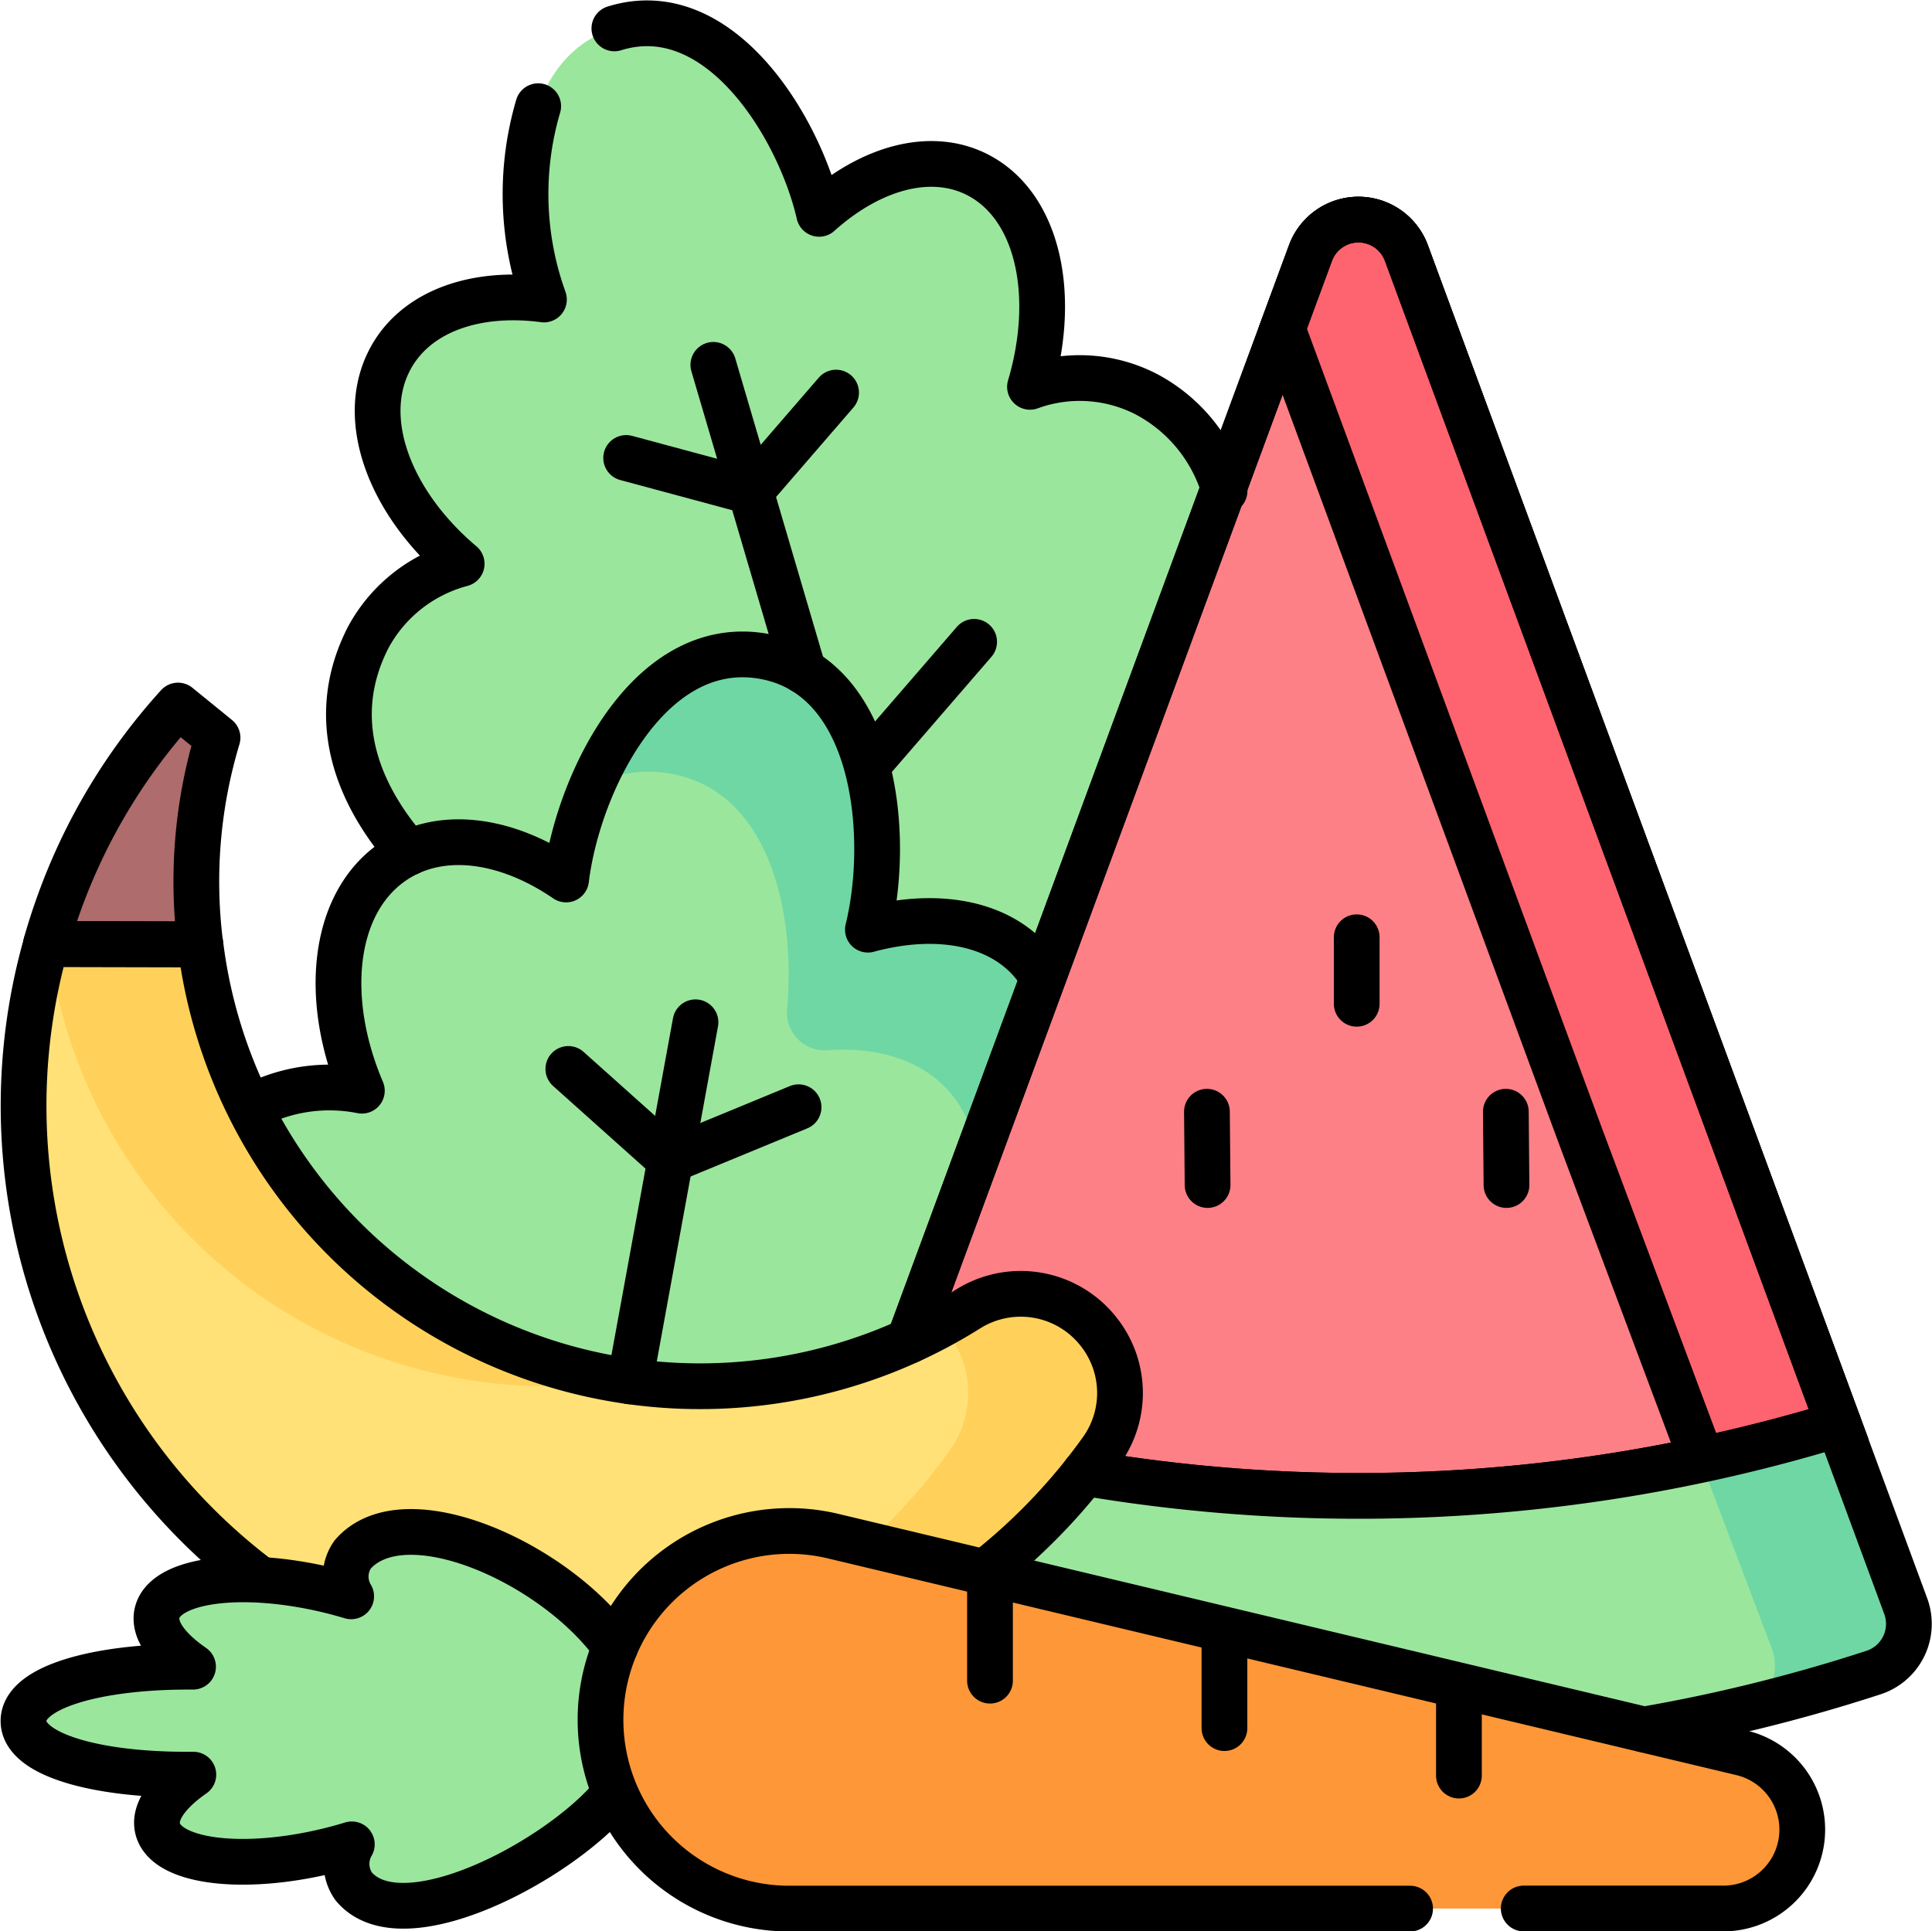 <svg xmlns="http://www.w3.org/2000/svg" width="84.472" height="84.454" viewBox="0 0 84.472 84.454">
  <g id="Grupo_1112806" data-name="Grupo 1112806" transform="translate(-6.474 -6.483)">
    <g id="Grupo_1112791" data-name="Grupo 1112791" transform="translate(7.5 7.501)">
      <g id="Grupo_1112781" data-name="Grupo 1112781" transform="translate(6.131)">
        <g id="Grupo_1112778" data-name="Grupo 1112778" transform="translate(8.098)">
          <path id="Trazado_904696" data-name="Trazado 904696" d="M128.191,23.742a6.348,6.348,0,0,0-5.128-.345c1.174-3.961.381-7.782-2.159-9.2-2.071-1.156-4.773-.418-7.061,1.636-.881-3.83-4.386-9.531-8.952-8.109s-4.412,8.164-3.081,11.856c-3.011-.4-5.657.523-6.757,2.667-1.35,2.63.049,6.262,3.16,8.889a6.544,6.544,0,0,0-4.082,3.213c-4.093,7.972,7.632,15.355,13.786,15.809l4.375,14.877A9.059,9.059,0,0,0,123.6,71.349h0a9.414,9.414,0,0,0,6.01-11.707l-4.375-14.877C130.116,40.872,135.89,28.041,128.191,23.742Z" transform="translate(-93.284 -7.501)" fill="#9be69d"/>
        </g>
        <g id="Grupo_1112780" data-name="Grupo 1112780" transform="translate(0 27.597)">
          <path id="Trazado_904697" data-name="Trazado 904697" d="M72.232,218.784c6.486-1.359,18.088-10.766,12.842-18.518a6.739,6.739,0,0,0-4.7-2.776c3-3.194,4.078-7.2,2.347-9.753-1.411-2.085-4.325-2.676-7.475-1.821.994-4.052.394-11.13-4.613-11.963s-8.082,5.632-8.583,9.769c-2.661-1.821-5.613-2.206-7.68-.7-2.535,1.848-2.944,5.96-1.25,9.936a6.947,6.947,0,0,0-5.4,1.1c-7.687,5.6-.1,18.2,5.519,21.571Z" transform="translate(-44.46 -173.879)" fill="#9be69d"/>
          <g id="Grupo_1112779" data-name="Grupo 1112779" transform="translate(18.727)">
            <path id="Trazado_904698" data-name="Trazado 904698" d="M160.73,179.084c4.41.733,5.541,6.112,5.161,10.312a1.649,1.649,0,0,0,1.753,1.793c2.433-.179,4.539.568,5.688,2.266,1.8,2.666.685,6.838-2.447,10.169a7.025,7.025,0,0,1,4.9,2.894,7.647,7.647,0,0,1,1.286,5.581c3.158-3.522,4.848-7.892,2.18-11.834a6.739,6.739,0,0,0-4.7-2.776c3-3.194,4.078-7.2,2.347-9.753-1.411-2.085-4.325-2.676-7.475-1.821.994-4.052.394-11.13-4.613-11.963-3.5-.582-6.058,2.4-7.45,5.667A5.3,5.3,0,0,1,160.73,179.084Z" transform="translate(-157.361 -173.879)" fill="#6fd7a3"/>
          </g>
          <path id="Trazado_904699" data-name="Trazado 904699" d="M135.7,359.751l-8.78,3.622-6.978-6.242" transform="translate(-107.419 -326.735)" fill="none"/>
        </g>
      </g>
      <g id="Grupo_1112784" data-name="Grupo 1112784" transform="translate(34.3 8.585)">
        <path id="Trazado_904700" data-name="Trazado 904700" d="M232.838,111.929a71.847,71.847,0,0,0,41.984,0l-4.64-12.575L255.926,60.718a2.234,2.234,0,0,0-4.192,0L237.478,99.354Z" transform="translate(-229.762 -59.257)" fill="#fd8087" stroke="#000" stroke-miterlimit="10" stroke-width="2"/>
        <path id="Trazado_904701" data-name="Trazado 904701" d="M352.43,99.354l5.291,14.123q3.016-.644,5.983-1.547l-4.64-12.575L344.809,60.718a2.234,2.234,0,0,0-4.192,0l-1.221,3.31Z" transform="translate(-318.645 -59.257)" fill="#fe646f" stroke="#000" stroke-miterlimit="10" stroke-width="2"/>
        <g id="Grupo_1112782" data-name="Grupo 1112782" transform="translate(0 52.672)">
          <path id="Trazado_904702" data-name="Trazado 904702" d="M217.368,376.809l-2.938,7.961a2.238,2.238,0,0,0,1.412,2.9,72.863,72.863,0,0,0,45.036,0,2.239,2.239,0,0,0,1.412-2.9l-2.937-7.961A71.848,71.848,0,0,1,217.368,376.809Z" transform="translate(-214.292 -376.809)" fill="#9be69d"/>
        </g>
        <g id="Grupo_1112783" data-name="Grupo 1112783" transform="translate(39.016 52.672)">
          <path id="Trazado_904703" data-name="Trazado 904703" d="M458.5,384.77l-2.938-7.961q-2.994.915-6.044,1.56l3.122,8.244a2.233,2.233,0,0,1-.721,2.53q2.607-.64,5.169-1.472A2.239,2.239,0,0,0,458.5,384.77Z" transform="translate(-449.516 -376.809)" fill="#6fd7a3"/>
        </g>
      </g>
      <g id="Grupo_1112787" data-name="Grupo 1112787" transform="translate(0 29.834)">
        <path id="Trazado_904704" data-name="Trazado 904704" d="M19.223,187.367a25.9,25.9,0,0,0-5.2,8.647q-.32.887-.572,1.78l6.747.015a21.81,21.81,0,0,1,.753-9.036Z" transform="translate(-12.466 -187.367)" fill="#ae6c6c"/>
        <g id="Grupo_1112785" data-name="Grupo 1112785" transform="translate(0 10.427)">
          <path id="Trazado_904705" data-name="Trazado 904705" d="M29.814,268.333a22.092,22.092,0,0,1-14.58-18.089l-6.747-.015a25.981,25.981,0,0,0,46.157,22.13,4.309,4.309,0,0,0-.133-5.169l-.024-.031a4.33,4.33,0,0,0-5.71-.957A21.979,21.979,0,0,1,29.814,268.333Z" transform="translate(-7.5 -250.229)" fill="#ffe177"/>
        </g>
        <g id="Grupo_1112786" data-name="Grupo 1112786" transform="translate(0.983 10.427)">
          <path id="Trazado_904706" data-name="Trazado 904706" d="M168.546,344.131l-.024-.031a4.33,4.33,0,0,0-5.71-.957q-.573.358-1.166.68c.083.089.164.18.241.277l.024.031a4.309,4.309,0,0,1,.133,5.169,26.039,26.039,0,0,1-17.834,10.677A26.019,26.019,0,0,0,168.679,349.3,4.308,4.308,0,0,0,168.546,344.131Z" transform="translate(-122.518 -327.17)" fill="#ffd15b"/>
          <path id="Trazado_904707" data-name="Trazado 904707" d="M13.546,250.244a22.015,22.015,0,0,0,25.163,19.073A22.024,22.024,0,0,1,20.18,250.244l-6.747-.015,0,.015Z" transform="translate(-13.429 -250.229)" fill="#ffd15b"/>
        </g>
      </g>
      <g id="Grupo_1112790" data-name="Grupo 1112790" transform="translate(0 65.921)">
        <g id="Grupo_1112789" data-name="Grupo 1112789">
          <path id="Trazado_904708" data-name="Trazado 904708" d="M14.656,415.842l.27,0c-1.191.828-1.8,1.727-1.525,2.476.519,1.417,4,1.761,7.768.767q.35-.092.686-.195a1.7,1.7,0,0,0,.084,1.84c2.422,2.89,11.088-2.318,12.062-5.161l12.882-.011-.01-4.258-12.882.011c-1.905-4.083-9.586-7.942-12.087-5.106a1.672,1.672,0,0,0-.075,1.841q-.336-.1-.686-.192c-3.776-.976-7.252-.617-7.764.8-.271.75.342,1.647,1.536,2.469l-.27,0c-3.949.009-7.147.893-7.143,2.376S10.707,415.851,14.656,415.842Z" transform="translate(-7.5 -405.178)" fill="#9be69d"/>
          <g id="Grupo_1112788" data-name="Grupo 1112788" transform="translate(25.235)">
            <path id="Trazado_904709" data-name="Trazado 904709" d="M208.756,421.444H167.9a8.256,8.256,0,0,1-8.256-8.256h0a8.256,8.256,0,0,1,10.172-8.031l39.746,9.482a3.449,3.449,0,0,1,2.649,3.355h0A3.45,3.45,0,0,1,208.756,421.444Z" transform="translate(-159.639 -404.928)" fill="#fe9738"/>
          </g>
        </g>
      </g>
    </g>
    <g id="Grupo_1112805" data-name="Grupo 1112805" transform="translate(7.5 7.501)">
      <g id="Grupo_1112794" data-name="Grupo 1112794" transform="translate(10.391)">
        <g id="Grupo_1112792" data-name="Grupo 1112792" transform="translate(3.838)">
          <path id="Trazado_904710" data-name="Trazado 904710" d="M101.559,11.126a13.618,13.618,0,0,0,.251,8.454c-3.011-.4-5.657.523-6.757,2.667-1.35,2.63.049,6.262,3.16,8.889a6.544,6.544,0,0,0-4.082,3.213c-1.753,3.415-.6,6.722,1.767,9.423m35.671-15.824a6.924,6.924,0,0,0-3.379-4.205,6.348,6.348,0,0,0-5.128-.345c1.174-3.961.381-7.782-2.159-9.2-2.071-1.156-4.773-.418-7.061,1.636-.881-3.83-4.386-9.531-8.952-8.109" transform="translate(-93.283 -7.501)" fill="none" stroke="#000" stroke-linecap="round" stroke-linejoin="round" stroke-miterlimit="10" stroke-width="2"/>
          <line id="Línea_681" data-name="Línea 681" x1="3.938" y1="13.391" transform="translate(15.934 14.936)" fill="none" stroke="#000" stroke-linecap="round" stroke-linejoin="round" stroke-miterlimit="10" stroke-width="2"/>
          <line id="Línea_682" data-name="Línea 682" x1="4.522" y2="5.231" transform="translate(22.815 27.048)" fill="none" stroke="#000" stroke-linecap="round" stroke-linejoin="round" stroke-miterlimit="10" stroke-width="2"/>
          <path id="Trazado_904711" data-name="Trazado 904711" d="M175.543,104.861l-3.738,4.324-5.441-1.466" transform="translate(-154.242 -88.712)" fill="none" stroke="#000" stroke-linecap="round" stroke-linejoin="round" stroke-miterlimit="10" stroke-width="2"/>
        </g>
        <g id="Grupo_1112793" data-name="Grupo 1112793" transform="translate(0 27.597)">
          <path id="Trazado_904712" data-name="Trazado 904712" d="M104.149,187.737c-1.411-2.085-4.325-2.676-7.475-1.821.994-4.052.394-11.13-4.613-11.963s-8.082,5.632-8.583,9.769c-2.661-1.821-5.613-2.206-7.68-.7-2.535,1.848-2.944,5.96-1.25,9.936a7.269,7.269,0,0,0-4.4.5" transform="translate(-70.144 -173.879)" fill="none" stroke="#000" stroke-linecap="round" stroke-linejoin="round" stroke-miterlimit="10" stroke-width="2"/>
          <line id="Línea_683" data-name="Línea 683" y1="15.703" x2="2.869" transform="translate(16.123 16.087)" fill="none" stroke="#000" stroke-linecap="round" stroke-linejoin="round" stroke-miterlimit="10" stroke-width="2"/>
          <path id="Trazado_904713" data-name="Trazado 904713" d="M161.192,284.836l-5.609,2.314-4.458-3.988" transform="translate(-137.693 -265.035)" fill="none" stroke="#000" stroke-linecap="round" stroke-linejoin="round" stroke-miterlimit="10" stroke-width="2"/>
        </g>
      </g>
      <g id="Grupo_1112798" data-name="Grupo 1112798" transform="translate(38.723 8.585)">
        <path id="Trazado_904714" data-name="Trazado 904714" d="M281.591,111.929l-4.64-12.575L262.695,60.718a2.234,2.234,0,0,0-4.192,0L244.247,99.354l-3.294,8.927" transform="translate(-240.953 -59.257)" fill="none" stroke="#000" stroke-linecap="round" stroke-linejoin="round" stroke-miterlimit="10" stroke-width="2"/>
        <g id="Grupo_1112796" data-name="Grupo 1112796" transform="translate(13.021 31.381)">
          <line id="Línea_684" data-name="Línea 684" y1="2.909" transform="translate(6.549 0)" fill="none" stroke="#000" stroke-linecap="round" stroke-linejoin="round" stroke-miterlimit="10" stroke-width="2"/>
          <g id="Grupo_1112795" data-name="Grupo 1112795" transform="translate(0 7.629)">
            <line id="Línea_685" data-name="Línea 685" x1="0.028" y1="3.206" transform="translate(13.069)" fill="none" stroke="#000" stroke-linecap="round" stroke-linejoin="round" stroke-miterlimit="10" stroke-width="2"/>
            <line id="Línea_686" data-name="Línea 686" x1="0.029" y1="3.206" fill="none" stroke="#000" stroke-linecap="round" stroke-linejoin="round" stroke-miterlimit="10" stroke-width="2"/>
          </g>
        </g>
        <g id="Grupo_1112797" data-name="Grupo 1112797" transform="translate(7.674 52.672)">
          <path id="Trazado_904715" data-name="Trazado 904715" d="M311.688,390.162a72.063,72.063,0,0,0,10.02-2.49,2.239,2.239,0,0,0,1.412-2.9l-2.938-7.961a71.852,71.852,0,0,1-32.964,2.131" transform="translate(-287.218 -376.809)" fill="none" stroke="#000" stroke-linecap="round" stroke-linejoin="round" stroke-miterlimit="10" stroke-width="2"/>
        </g>
      </g>
      <g id="Grupo_1112800" data-name="Grupo 1112800" transform="translate(0 29.834)">
        <path id="Trazado_904716" data-name="Trazado 904716" d="M19.223,187.367a25.9,25.9,0,0,0-5.2,8.647q-.32.887-.572,1.78l6.747.015a21.81,21.81,0,0,1,.753-9.036Z" transform="translate(-12.466 -187.367)" fill="none" stroke="#000" stroke-linecap="round" stroke-linejoin="round" stroke-miterlimit="10" stroke-width="2"/>
        <g id="Grupo_1112799" data-name="Grupo 1112799" transform="translate(0 10.427)">
          <path id="Trazado_904717" data-name="Trazado 904717" d="M49.547,277.693a25.841,25.841,0,0,0,5.1-5.335,4.309,4.309,0,0,0-.133-5.169l-.024-.031a4.33,4.33,0,0,0-5.71-.957,22.011,22.011,0,0,1-33.543-15.958l-6.747-.015a25.914,25.914,0,0,0,9.284,27.735" transform="translate(-7.5 -250.228)" fill="none" stroke="#000" stroke-linecap="round" stroke-linejoin="round" stroke-miterlimit="10" stroke-width="2"/>
        </g>
      </g>
      <g id="Grupo_1112804" data-name="Grupo 1112804" transform="translate(0 65.921)">
        <g id="Grupo_1112803" data-name="Grupo 1112803">
          <path id="Trazado_904718" data-name="Trazado 904718" d="M33.369,410.254c-2.581-3.648-9.183-6.641-11.466-4.051a1.672,1.672,0,0,0-.075,1.841q-.336-.1-.686-.192c-3.776-.976-7.252-.617-7.764.8-.271.75.342,1.647,1.536,2.469l-.27,0c-3.948.009-7.146.893-7.143,2.376s3.207,2.353,7.156,2.344l.27,0c-1.191.828-1.8,1.727-1.525,2.476.519,1.417,4,1.761,7.768.767q.35-.092.686-.195a1.7,1.7,0,0,0,.084,1.84c2.12,2.529,9.019-1.142,11.363-4" transform="translate(-7.5 -405.179)" fill="none" stroke="#000" stroke-linecap="round" stroke-linejoin="round" stroke-miterlimit="10" stroke-width="2"/>
          <g id="Grupo_1112802" data-name="Grupo 1112802" transform="translate(25.235)">
            <path id="Trazado_904719" data-name="Trazado 904719" d="M200,421.444h8.752a3.45,3.45,0,0,0,.8-6.8l-39.746-9.482a8.256,8.256,0,0,0-10.172,8.031h0a8.256,8.256,0,0,0,8.256,8.256h27.141" transform="translate(-159.639 -404.929)" fill="none" stroke="#000" stroke-linecap="round" stroke-linejoin="round" stroke-miterlimit="10" stroke-width="2"/>
            <g id="Grupo_1112801" data-name="Grupo 1112801" transform="translate(17.024 2.074)">
              <line id="Línea_687" data-name="Línea 687" y2="3.452" transform="translate(20.503 5.178)" fill="none" stroke="#000" stroke-linecap="round" stroke-linejoin="round" stroke-miterlimit="10" stroke-width="2"/>
              <line id="Línea_688" data-name="Línea 688" y2="4.075" transform="translate(10.251 2.479)" fill="none" stroke="#000" stroke-linecap="round" stroke-linejoin="round" stroke-miterlimit="10" stroke-width="2"/>
              <line id="Línea_689" data-name="Línea 689" y2="4.479" fill="none" stroke="#000" stroke-linecap="round" stroke-linejoin="round" stroke-miterlimit="10" stroke-width="2"/>
            </g>
          </g>
        </g>
      </g>
    </g>
  </g>
</svg>
